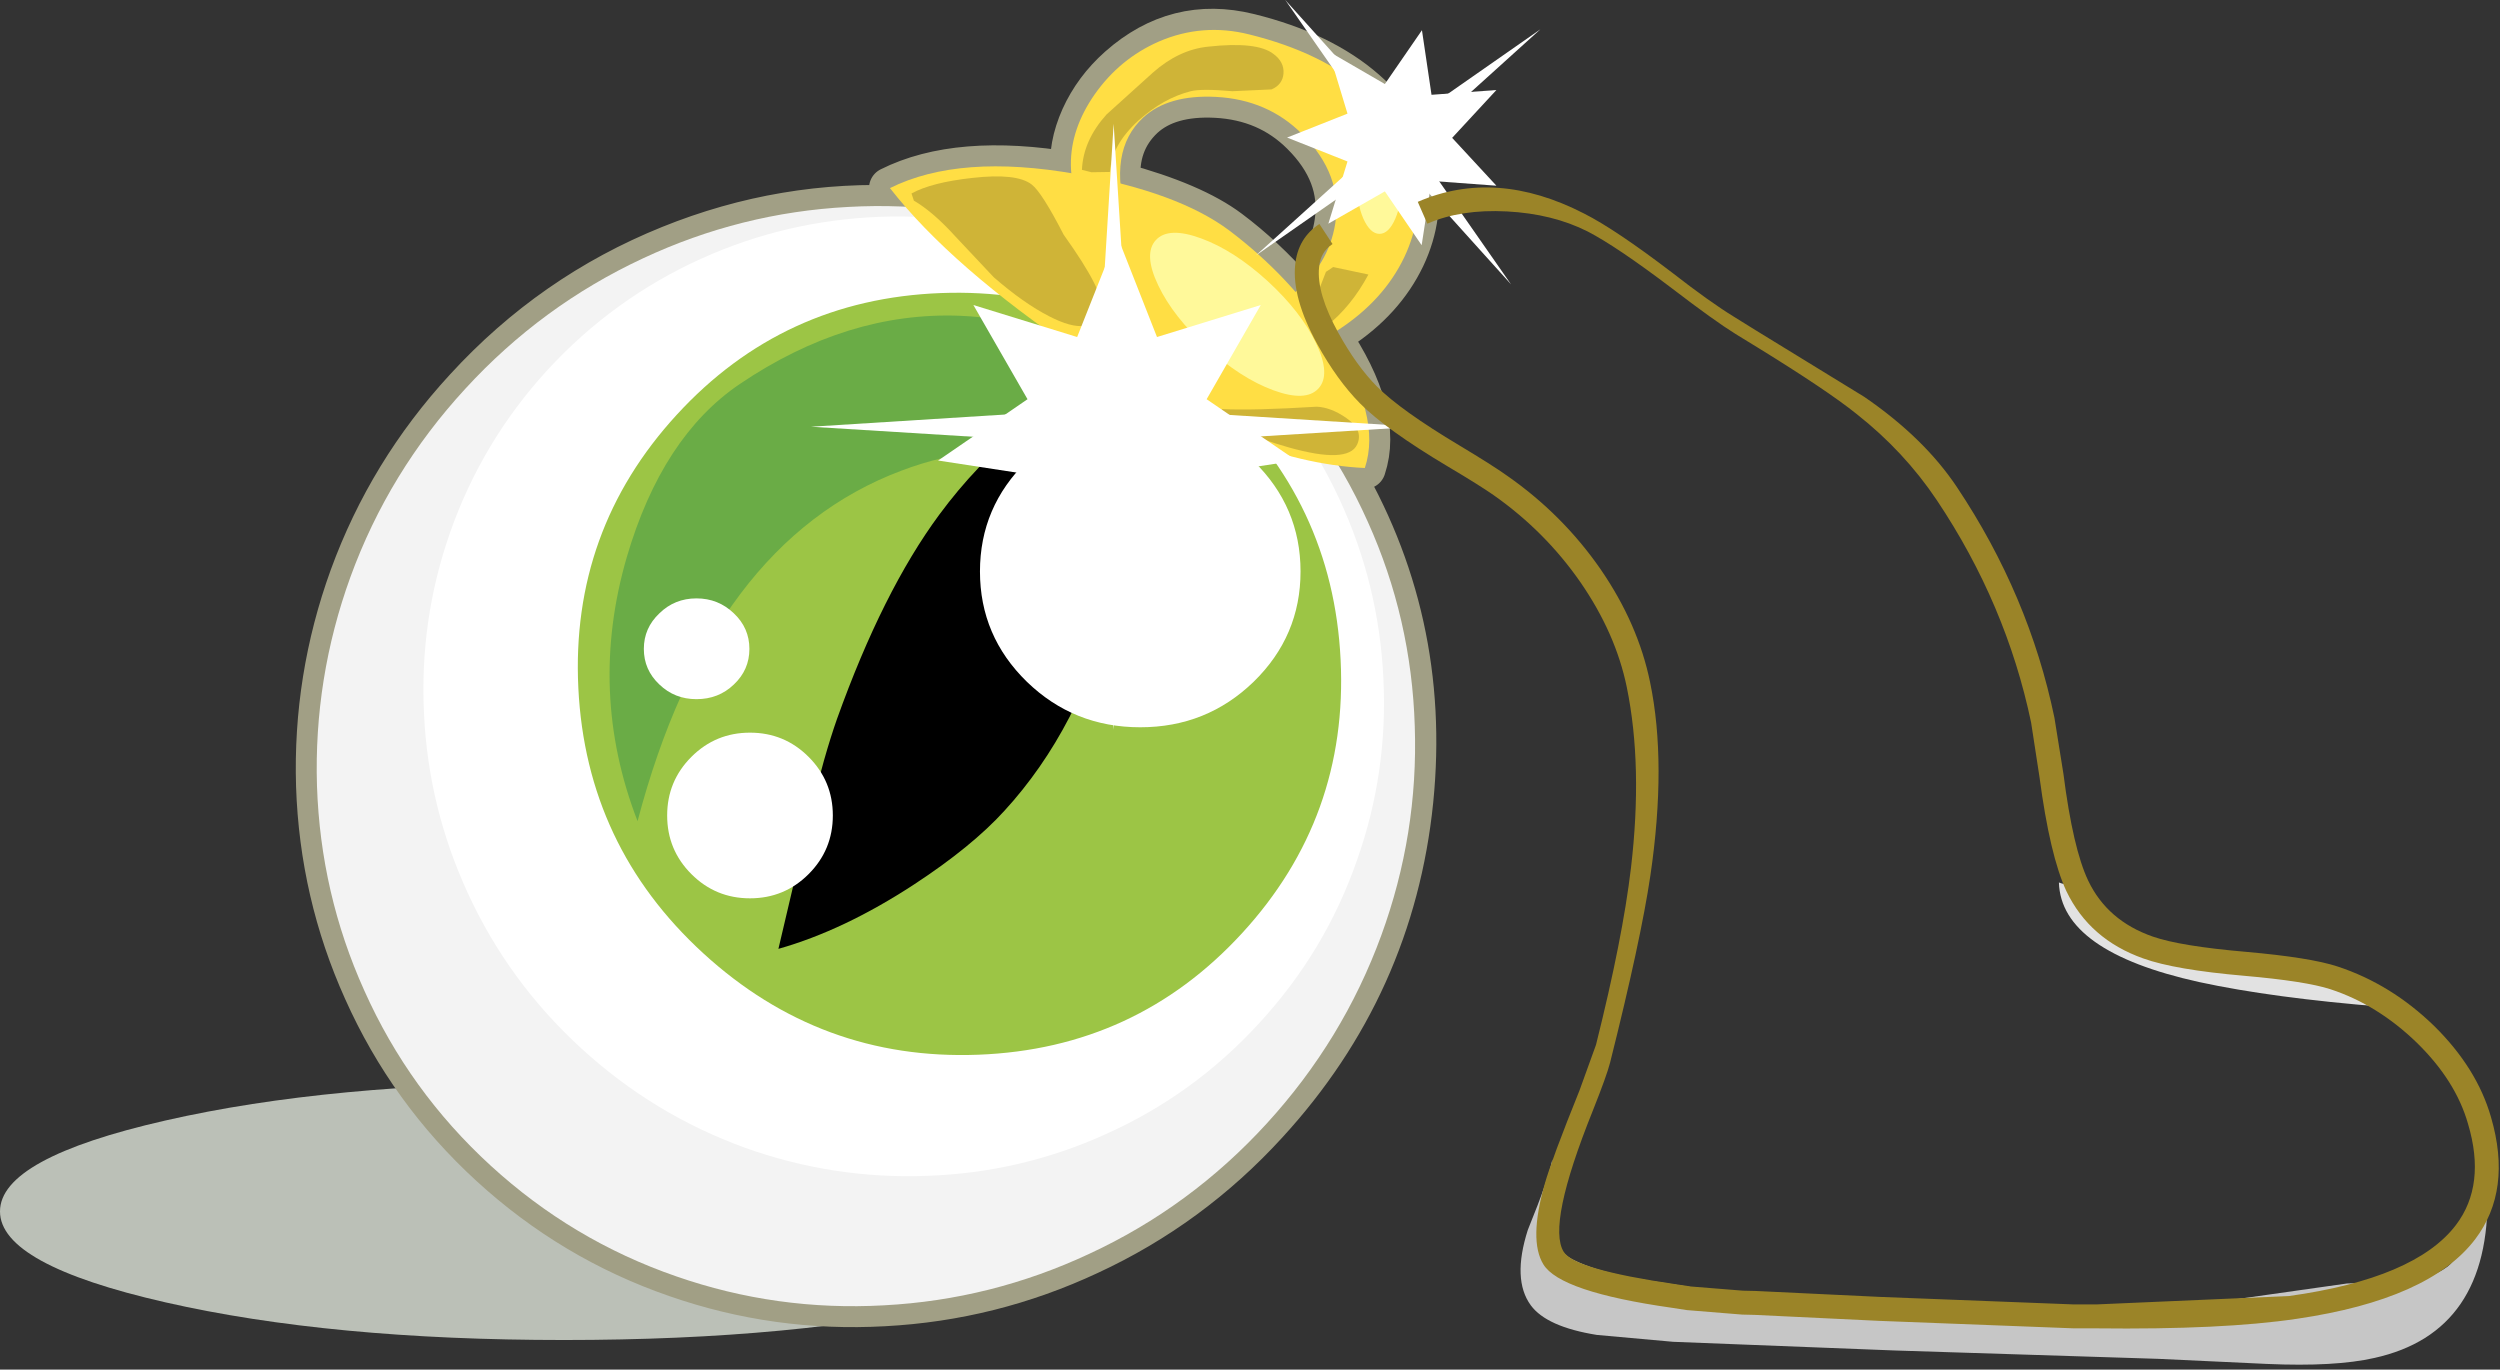 <?xml version="1.0" encoding="UTF-8" standalone="no"?>
<!DOCTYPE svg PUBLIC "-//W3C//DTD SVG 1.1//EN" "http://www.w3.org/Graphics/SVG/1.1/DTD/svg11.dtd">
<svg width="100%" height="100%" viewBox="0 0 418 229" version="1.1" xmlns="http://www.w3.org/2000/svg" xmlns:xlink="http://www.w3.org/1999/xlink" xml:space="preserve" xmlns:serif="http://www.serif.com/" style="fill-rule:evenodd;clip-rule:evenodd;stroke-linecap:round;stroke-linejoin:round;">
    <rect x="0" y="0" width="418" height="229" fill="#333333" stroke="none"/>
    <g transform="matrix(1,0,0,1,66.35,11.4)">
        <g>
            <g id="shape0">
                <path d="M-38.7,206.35C-57.133,202.15 -66.35,197.083 -66.35,191.15C-66.35,185.217 -57.133,180.15 -38.7,175.95C-20.3,171.75 1.917,169.65 27.95,169.65C54.017,169.65 76.25,171.75 94.65,175.95C113.05,180.15 122.25,185.217 122.25,191.15C122.25,197.083 113.05,202.15 94.65,206.35C76.217,210.55 53.983,212.65 27.95,212.65C1.95,212.65 -20.267,210.55 -38.7,206.35" style="fill:#bbc0b7;"/>
                <path d="M282.7,136.75L281.3,139.55C285.167,142.75 289.583,144.883 294.55,145.95C297.55,146.617 302.467,147.283 309.3,147.95C316.3,148.883 320.75,149.583 322.65,150.05C329.25,151.717 332.45,154.017 332.25,156.95C319.783,155.95 309.483,154.567 301.35,152.8C285.95,149.4 278.133,143.85 277.9,136.15C279,136.583 280.6,136.783 282.7,136.75" style="fill:#e2e2e2;"/>
                <path d="M193.2,189.9L194.7,185.7L193.85,193.8C193.517,196.267 194.433,198.067 196.6,199.2C199.267,200.567 203.15,201.683 208.25,202.55L220.2,204.4C228.967,206.133 238.867,207.25 249.9,207.75C255.533,207.983 265.533,208.1 279.9,208.1L303.15,206.45L326.05,203.2L334.8,202.85C338.2,202.683 340.883,201.867 342.85,200.4C344.183,199.4 345.283,197.383 346.15,194.35C347.017,191.25 348.15,189.133 349.55,188C349.883,203.567 343.583,212.783 330.65,215.65C326.25,216.65 320.267,216.983 312.7,216.65L294.55,215.8L250.45,214.4L213.4,212.95L200.65,211.8C195.05,210.9 191.367,209.25 189.6,206.85C187.5,203.983 187.333,199.783 189.1,194.25C191.5,188.35 192.867,184.417 193.2,182.45L193.2,189.9" style="fill:#c6c6c6;"/>
                <path d="M156.95,25.7C156.317,30.2 154.083,34.117 150.25,37.45C146.717,33.45 143.033,30.017 139.2,27.15C135.167,24.117 129.067,21.5 120.9,19.3C120.467,14.767 121.767,11.083 124.8,8.25C127.6,5.683 131.65,4.533 136.95,4.8C142.717,5.1 147.517,7.167 151.35,11C155.85,15.467 157.717,20.367 156.95,25.7M170.25,17.25C169.183,12.15 166.417,7.65 161.95,3.75C157.083,-0.517 150.6,-3.65 142.5,-5.65C134.4,-7.65 127.15,-5.817 120.75,-0.15C118.017,2.283 115.933,5.083 114.5,8.25C113.067,11.45 112.5,14.55 112.8,17.55C100.167,15.417 90.05,16.25 82.45,20.05L85.1,23.15C71.5,22.45 58.35,24.667 45.65,29.8C32.517,35.1 21.117,43.033 11.45,53.6C2.917,62.867 -3.483,73.35 -7.75,85.05C-11.85,96.35 -13.717,108 -13.35,120C-12.95,132 -10.317,143.4 -5.45,154.2C-0.45,165.4 6.6,175.167 15.7,183.5C24.8,191.833 35.133,198 46.7,202C57.9,205.9 69.483,207.517 81.45,206.85C93.417,206.217 104.85,203.35 115.75,198.25C127.05,193.017 136.95,185.75 145.45,176.45C159.583,161.05 167.7,143.05 169.8,122.45C171.833,102.217 167.7,83.533 157.4,66.4L161.85,66.85C163.85,60.883 161.867,53.483 155.9,44.65L157.5,43.7C162.5,40.433 166.15,36.4 168.45,31.6C170.683,26.867 171.283,22.083 170.25,17.25" style="fill:none;fill-rule:nonzero;stroke:#a19f85;stroke-width:7px;"/>
                <path d="M164.6,145C160.333,156.667 153.95,167.15 145.45,176.45C136.95,185.75 127.05,193.017 115.75,198.25C104.85,203.35 93.417,206.217 81.45,206.85C69.483,207.517 57.9,205.9 46.7,202C35.133,198 24.8,191.833 15.7,183.5C6.6,175.167 -0.45,165.4 -5.45,154.2C-10.317,143.4 -12.95,132 -13.35,120C-13.717,108 -11.85,96.35 -7.75,85.05C-3.483,73.35 2.917,62.867 11.45,53.6C19.95,44.333 29.85,37.067 41.15,31.8C52.05,26.7 63.483,23.833 75.45,23.2C87.417,22.533 99,24.15 110.2,28.05C121.767,32.05 132.1,38.217 141.2,46.55C150.3,54.883 157.35,64.65 162.35,75.85C167.217,86.65 169.833,98.05 170.2,110.05C170.6,122.05 168.733,133.7 164.6,145" style="fill:#f3f3f3;"/>
                <path d="M164.95,102C165.483,112.467 164.017,122.6 160.55,132.4C157.017,142.567 151.583,151.633 144.25,159.6C136.95,167.6 128.4,173.8 118.6,178.2C109.133,182.5 99.167,184.833 88.7,185.2C78.233,185.6 68.067,184.033 58.2,180.5C48,176.8 38.867,171.25 30.8,163.85C22.733,156.45 16.433,147.833 11.9,138C7.5,128.467 5.05,118.483 4.55,108.05C4.017,97.583 5.467,87.45 8.9,77.65C12.467,67.483 17.9,58.417 25.2,50.45C32.533,42.483 41.1,36.283 50.9,31.85C60.333,27.583 70.3,25.25 80.8,24.85C91.267,24.483 101.417,26.067 111.25,29.6C121.45,33.267 130.583,38.8 138.65,46.2C146.717,53.6 153.033,62.217 157.6,72.05C162,81.55 164.45,91.533 164.95,102" style="fill:#fff;"/>
                <path d="M136.9,54.55C149.967,66.517 156.933,81.3 157.8,98.9C158.667,116.467 153.183,131.7 141.35,144.6C129.517,157.5 114.8,164.283 97.2,164.95C79.633,165.617 64.317,159.967 51.25,148C38.183,136.033 31.217,121.25 30.35,103.65C29.483,86.083 34.967,70.85 46.8,57.95C58.633,45.05 73.35,38.267 90.95,37.6C108.517,36.933 123.833,42.583 136.9,54.55" style="fill:#9cc545;"/>
                <path d="M94.2,41.4C112.9,42.133 128.767,53.083 141.8,74.25C132.533,68.95 123.067,65.633 113.4,64.3C103.067,62.867 93.383,63.867 84.35,67.3C63.15,75.267 48.45,94.8 40.25,125.9C34.683,111.5 34.083,96.783 38.45,81.75C42.383,68.317 48.683,58.667 57.35,52.8C69.35,44.7 81.633,40.9 94.2,41.4" style="fill:#6aac46;"/>
                <path d="M119.75,89.2C116.083,103.3 110.033,114.95 101.6,124.15C97.967,128.15 92.917,132.267 86.45,136.5C78.65,141.6 71.1,145.183 63.8,147.25L69.15,124.5C70.683,118.1 72.167,112.867 73.6,108.8C78.7,94.567 84.4,83.183 90.7,74.65C98.867,63.583 109.433,54.933 122.4,48.7C122.8,54.4 122.783,61.183 122.35,69.05C121.85,77.717 120.983,84.433 119.75,89.2"/>
                <path d="M124.3,58.05C131.7,58.05 138.017,60.6 143.25,65.7C148.483,70.8 151.1,76.95 151.1,84.15C151.1,91.35 148.483,97.5 143.25,102.6C138.017,107.667 131.7,110.2 124.3,110.2C116.9,110.2 110.583,107.667 105.35,102.6C100.117,97.5 97.5,91.35 97.5,84.15C97.5,76.95 100.117,70.8 105.35,65.7C110.583,60.6 116.9,58.05 124.3,58.05" style="fill:#fff;"/>
                <path d="M41.3,97.1C41.3,94.767 42.167,92.783 43.9,91.15C45.6,89.483 47.667,88.65 50.1,88.65C52.533,88.65 54.617,89.483 56.35,91.15C58.083,92.783 58.95,94.767 58.95,97.1C58.95,99.433 58.083,101.417 56.35,103.05C54.65,104.683 52.567,105.5 50.1,105.5C47.667,105.5 45.6,104.683 43.9,103.05C42.167,101.417 41.3,99.433 41.3,97.1" style="fill:#fff;"/>
                <path d="M45.2,124.95C45.2,121.117 46.55,117.85 49.25,115.15C51.95,112.45 55.217,111.1 59.05,111.1C62.883,111.1 66.15,112.45 68.85,115.15C71.55,117.85 72.9,121.117 72.9,124.95C72.9,128.783 71.55,132.05 68.85,134.75C66.15,137.45 62.883,138.8 59.05,138.8C55.217,138.8 51.95,137.45 49.25,134.75C46.55,132.05 45.2,128.783 45.2,124.95" style="fill:#fff;"/>
                <path d="M156.35,45.4C161.95,53.9 163.783,61.05 161.85,66.85C148.05,66.217 132.167,59.833 114.2,47.7C99.867,38.033 89.283,28.817 82.45,20.05C90.217,16.183 100.6,15.4 113.6,17.7C124.967,19.733 133.5,22.883 139.2,27.15C146,32.283 151.717,38.367 156.35,45.4" style="fill:#ffde44;"/>
                <path d="M151.35,11C147.517,7.167 142.717,5.1 136.95,4.8C131.65,4.533 127.6,5.683 124.8,8.25C120.767,11.983 119.883,17.633 122.15,25.2C122.917,27.867 123.2,29.283 123,29.45C122.6,29.817 120.833,28.783 117.7,26.35C114.4,23.817 112.733,20.417 112.7,16.15C112.667,12.15 114,8.217 116.7,4.35C119.5,0.383 123.067,-2.55 127.4,-4.45C132.267,-6.55 137.3,-6.95 142.5,-5.65C150.6,-3.65 157.083,-0.517 161.95,3.75C166.417,7.65 169.183,12.15 170.25,17.25C171.283,22.083 170.683,26.867 168.45,31.6C166.15,36.4 162.5,40.433 157.5,43.7C153.4,46.4 150.55,46.533 148.95,44.1C148.317,43.167 148.083,42.067 148.25,40.8C148.417,39.533 148.933,38.533 149.8,37.8C153.8,34.533 156.167,30.6 156.9,26C157.767,20.567 155.917,15.567 151.35,11" style="fill:#ffde44;"/>
                <path d="M86.05,20.95C88.283,19.717 91.667,18.85 96.2,18.35C101.167,17.783 104.483,18.15 106.15,19.45C107.283,20.317 109.067,23.117 111.5,27.85C116.2,34.417 118.283,38.583 117.75,40.35C116.85,43.617 113.967,44 109.1,41.5C106.233,40.033 103.133,37.85 99.8,34.95L93.45,28.2C90.917,25.4 88.583,23.383 86.45,22.15L86.05,20.95" style="fill-opacity:0.19;"/>
                <path d="M126.4,0.75C129.3,-1.817 132.383,-3.267 135.65,-3.6C141.083,-4.2 144.717,-3.8 146.55,-2.4C147.783,-1.5 148.35,-0.4 148.25,0.9C148.15,2.133 147.483,3.017 146.25,3.55L139.7,3.85C136.267,3.55 133.95,3.55 132.75,3.85C129.717,4.617 126.817,6.233 124.05,8.7C120.983,11.5 119.383,14.383 119.25,17.35L116.15,17.4L114.55,17C114.683,13.733 116.05,10.65 118.65,7.75L126.4,0.75" style="fill-opacity:0.19;"/>
                <path d="M155.35,34.05L156.55,33.25L162.45,34.5C160.517,38.1 158.15,41 155.35,43.2C153.717,42.1 153.1,40.633 153.5,38.8L155.35,34.05" style="fill-opacity:0.19;"/>
                <path d="M160.55,62.95C159.517,65.117 155.7,65.267 149.1,63.4C142.767,61.6 138.917,59.733 137.55,57.8L137.95,57C141.55,57.167 146.833,57.033 153.8,56.6C155.367,56.667 157,57.283 158.7,58.45C160.7,59.817 161.317,61.317 160.55,62.95" style="fill-opacity:0.19;"/>
                <path d="M168.05,19C168.05,21.4 167.683,23.45 166.95,25.15C166.217,26.85 165.333,27.7 164.3,27.7C163.267,27.7 162.367,26.85 161.6,25.15C160.867,23.45 160.5,21.4 160.5,19C160.5,16.567 160.867,14.5 161.6,12.8C162.367,11.1 163.267,10.25 164.3,10.25C165.333,10.25 166.217,11.1 166.95,12.8C167.683,14.533 168.05,16.6 168.05,19" style="fill:#fff99a;"/>
                <path d="M154.1,53.55C152.7,55.083 150.183,55.183 146.55,53.85C142.917,52.517 139.217,50.133 135.45,46.7C131.683,43.267 128.967,39.8 127.3,36.3C125.633,32.8 125.5,30.283 126.9,28.75C128.3,27.217 130.817,27.117 134.45,28.45C138.117,29.783 141.833,32.167 145.6,35.6C149.333,39.033 152.033,42.5 153.7,46C155.367,49.5 155.5,52.017 154.1,53.55" style="fill:#fff99a;"/>
                <path d="M96.4,39.6L113.75,44.95L120.45,28.05L127.1,44.95L144.45,39.6L135.4,55.35L150.4,65.6L132.45,68.35L133.8,86.45L120.45,74.15L107.1,86.45L108.4,68.35L90.5,65.6L105.45,55.35L96.4,39.6" style="fill:#fff;"/>
                <path d="M116.9,62.9L69.25,59.95L116.9,56.95L119.85,9.3L122.85,56.95L170.5,59.95L122.85,62.9L119.85,110.6L116.9,62.9" style="fill:#fff;"/>
                <path d="M113.4,52.3C115.233,50.567 117.45,49.7 120.05,49.7C122.65,49.7 124.867,50.567 126.7,52.3C128.533,54.033 129.45,56.133 129.45,58.6C129.45,61.067 128.533,63.167 126.7,64.9C124.867,66.633 122.65,67.5 120.05,67.5C117.45,67.5 115.233,66.633 113.4,64.9C111.567,63.167 110.65,61.067 110.65,58.6C110.65,56.133 111.567,54.033 113.4,52.3" style="fill:#fff;"/>
                <path d="M183.85,3.65L176.45,11.65L183.85,19.65L173,18.85L171.35,29.6L165.2,20.6L155.75,26L158.95,15.6L148.85,11.6L158.95,7.6L155.8,-2.8L165.2,2.65L171.4,-6.35L173,4.45L183.85,3.65" style="fill:#fff;"/>
                <path d="M167.15,14.9L143.65,31.3L164.9,12.1L148.55,-11.4L167.7,9.9L191.2,-6.5L169.95,12.7L186.3,36.15L167.15,14.9" style="fill:#fff;"/>
                <path d="M171.45,8.15C172.35,9.317 172.7,10.65 172.5,12.15C172.267,13.683 171.55,14.917 170.35,15.85C169.117,16.817 167.75,17.233 166.25,17.1C164.717,17 163.5,16.367 162.6,15.2C161.667,14.067 161.317,12.733 161.55,11.2C161.75,9.7 162.467,8.467 163.7,7.5C164.9,6.533 166.267,6.117 167.8,6.25C169.3,6.383 170.517,7.017 171.45,8.15" style="fill:#fff;"/>
                <path d="M161.05,56.05C158.483,53.45 156.1,50.15 153.9,46.15C151.067,40.983 149.833,36.567 150.2,32.9C150.5,29.9 151.85,27.617 154.25,26.05L156.45,29.4C155.083,30.3 154.333,31.6 154.2,33.3C153.9,36.167 154.983,39.833 157.45,44.3C159.45,47.933 161.6,50.917 163.9,53.25C166.567,55.917 171.167,59.2 177.7,63.1C181.367,65.3 184.017,66.983 185.65,68.15C191.817,72.45 197.017,77.65 201.25,83.75C205.45,89.85 208.217,96.167 209.55,102.7C211.417,111.7 211.433,122.45 209.6,134.95C208.533,142.183 206.283,152.633 202.85,166.3C202.483,167.733 201.517,170.417 199.95,174.35C194.85,187.05 193.233,194.9 195.1,197.9C196.3,199.867 202.5,201.667 213.7,203.3L216.35,203.7L225.05,204.4L227.2,204.45L248.15,205.45L280.4,206.7L284.15,206.7L316.35,205.3C330.45,203.333 339.767,199.367 344.3,193.4C347.667,188.933 348.333,183.3 346.3,176.5C344.933,171.7 342.083,167.183 337.75,162.95C333.383,158.717 328.567,155.733 323.3,154C320.533,153.1 315.717,152.35 308.85,151.75C301.15,151.083 295.533,150.117 292,148.85C286,146.717 281.717,142.967 279.15,137.6C277.317,133.667 275.817,127.3 274.65,118.5L273.25,109.4C270.483,96.2 265.233,83.817 257.5,72.25C253.867,66.817 249.383,62 244.05,57.8C240.817,55.2 235.333,51.517 227.6,46.75L223.85,44.45C221.483,42.983 217.95,40.45 213.25,36.85C207.05,32.15 202.333,28.967 199.1,27.3C195.2,25.333 190.7,24.217 185.6,23.95C180.467,23.683 176.033,24.367 172.3,26L170.7,22.35C179.367,18.583 188.633,19.233 198.5,24.3C202,26.067 206.917,29.367 213.25,34.2C217.45,37.467 220.883,39.917 223.55,41.55L227.25,43.85L245.35,54.95C252.017,59.517 257.183,64.55 260.85,70.05C268.883,82.083 274.317,94.933 277.15,108.6L278.65,117.95C279.717,126.317 281.1,132.283 282.8,135.85C284.933,140.317 288.533,143.433 293.6,145.2C296.667,146.267 301.867,147.117 309.2,147.75C316.367,148.383 321.467,149.2 324.5,150.2C330.467,152.167 335.85,155.483 340.65,160.15C345.417,164.85 348.583,169.933 350.15,175.4C352.517,183.533 351.633,190.333 347.5,195.8C342.4,202.5 332.467,206.933 317.7,209.1C309.433,210.333 298.233,210.867 284.1,210.7L280.4,210.7L247.9,209.45L227.05,208.45L224.95,208.4L215.7,207.65L213.1,207.25C200.7,205.483 193.567,203.067 191.7,200C190.067,197.333 190.133,192.883 191.9,186.65C192.667,183.917 194.617,178.667 197.75,170.9L200.5,163.3C203.467,151.467 205.417,141.6 206.35,133.7C207.683,122.367 207.45,112.3 205.65,103.5C204.417,97.5 201.833,91.65 197.9,85.95C193.967,80.283 189.133,75.433 183.4,71.4C181.833,70.3 179.25,68.683 175.65,66.55C168.783,62.45 163.917,58.95 161.05,56.05" style="fill:#9b8428;"/>
            </g>
        </g>
    </g>
</svg>
